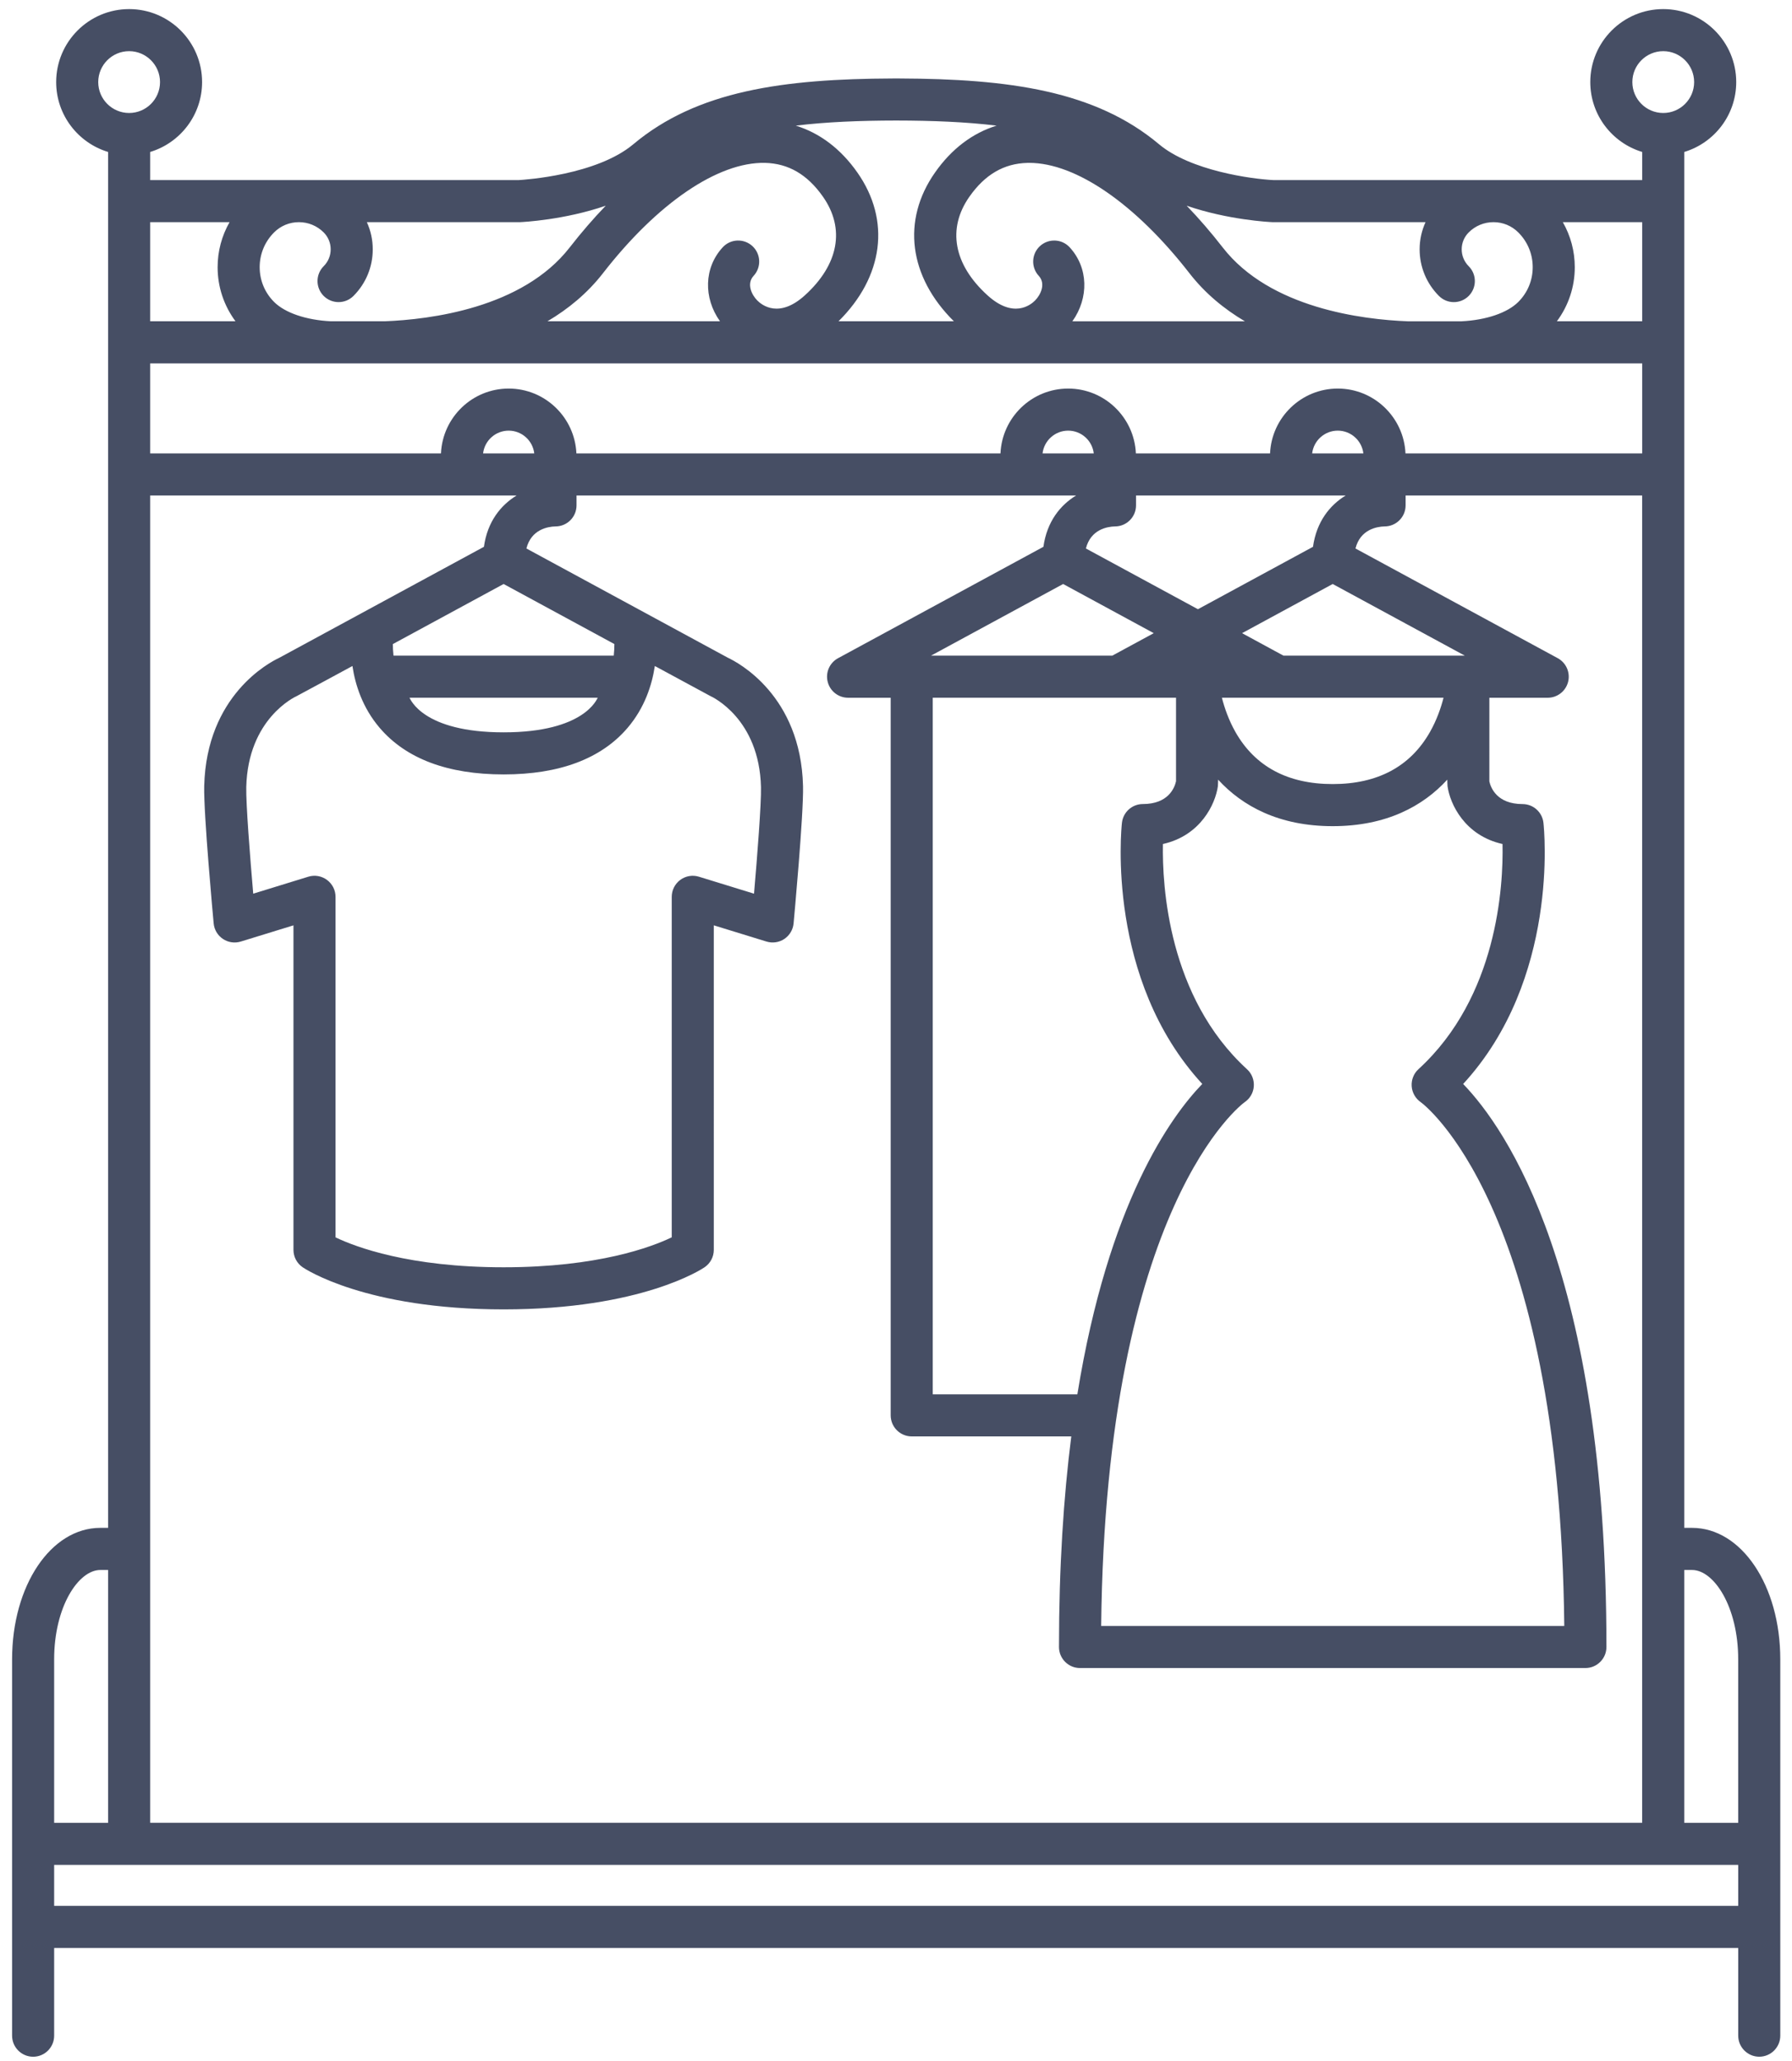 <?xml version="1.0" encoding="utf-8"?>
<!-- Generator: Adobe Illustrator 15.0.0, SVG Export Plug-In  -->
<!DOCTYPE svg PUBLIC "-//W3C//DTD SVG 1.1//EN" "http://www.w3.org/Graphics/SVG/1.1/DTD/svg11.dtd">
<svg version="1.1"
	 xmlns="http://www.w3.org/2000/svg" xmlns:xlink="http://www.w3.org/1999/xlink" xmlns:a="http://ns.adobe.com/AdobeSVGViewerExtensions/3.0/"
	 x="0px" y="0px" width="87px" height="100px" viewBox="0 0 87 100" enable-background="new 0 0 87 100" xml:space="preserve" style="fill: #464e64;">
<defs>
</defs>
<g>
	<defs>
		<rect id="SVGID_1_" width="86.833" height="100"/>
	</defs>
	<clipPath id="SVGID_2_">
		<use xlink:href="#SVGID_1_"  overflow="visible"/>
	</clipPath>
	<path clip-path="url(#SVGID_2_)" d="M82.148,74.143H81.77V7.374c1.457-0.439,2.522-1.792,2.522-3.391
		c0-1.953-1.59-3.542-3.543-3.542s-3.542,1.589-3.542,3.542c0,1.598,1.064,2.952,2.521,3.391v1.365H61.825
		C60.778,8.69,57.803,8.288,56.27,7c-3.099-2.601-7.285-3.172-12.6-3.192c-0.007,0-0.014-0.002-0.021-0.002
		c-0.047,0-0.094,0.001-0.14,0.001c-0.048,0-0.093-0.001-0.14-0.001c-0.007,0-0.013,0.001-0.021,0.002
		c-5.314,0.02-9.5,0.591-12.601,3.192c-1.784,1.498-5.276,1.722-5.559,1.739H7.291V7.374c1.456-0.439,2.52-1.792,2.52-3.391
		c0-1.953-1.588-3.542-3.542-3.542c-1.953,0-3.542,1.589-3.542,3.542c0,1.598,1.065,2.951,2.521,3.391v66.769H4.871
		c-2.402,0-4.284,2.804-4.284,6.38v18.264c0,0.563,0.458,1.021,1.022,1.021s1.02-0.458,1.02-1.021V94.53h81.76v4.256
		c0,0.563,0.457,1.021,1.021,1.021c0.563,0,1.021-0.458,1.021-1.021V80.522C86.432,76.946,84.55,74.143,82.148,74.143
		 M82.148,76.187c1.06,0,2.24,1.78,2.24,4.336v7.933H81.77V76.187H82.148z M7.291,88.455v-64.41H25.08
		c-0.767,0.469-1.417,1.267-1.586,2.49l-9.939,5.388c-0.475,0.222-3.531,1.816-3.641,6.222c-0.033,1.353,0.439,6.448,0.459,6.665
		c0.028,0.306,0.193,0.583,0.449,0.754c0.256,0.172,0.575,0.218,0.869,0.127l2.556-0.786v15.747c0,0.338,0.166,0.653,0.445,0.844
		c0.122,0.084,3.069,2.045,9.758,2.045s9.637-1.962,9.758-2.045c0.28-0.191,0.446-0.506,0.446-0.844V44.904l2.557,0.787
		c0.293,0.09,0.613,0.045,0.869-0.127c0.254-0.171,0.42-0.448,0.448-0.754c0.02-0.217,0.492-5.312,0.458-6.665
		c-0.109-4.406-3.166-6-3.64-6.222l-9.789-5.306c0.233-0.928,1.04-1.062,1.412-1.071c0.564,0,1.021-0.458,1.021-1.022v-0.479h24.253
		c-0.768,0.469-1.416,1.267-1.586,2.49l-9.97,5.406c-0.411,0.222-0.619,0.695-0.503,1.148c0.114,0.453,0.522,0.771,0.989,0.771
		h2.069v34.823c0,0.564,0.457,1.022,1.02,1.022h7.748c-0.373,2.933-0.597,6.318-0.597,10.22c0,0.564,0.457,1.021,1.021,1.021h24.535
		c0.564,0,1.022-0.457,1.022-1.021c0-18.176-4.871-25.164-6.956-27.322c4.67-5.074,3.934-12.351,3.898-12.673
		c-0.057-0.518-0.494-0.91-1.015-0.91c-1.244,0-1.544-0.794-1.611-1.101V33.86h2.833c0.468,0,0.875-0.318,0.99-0.771
		c0.114-0.452-0.093-0.925-0.502-1.148l-9.821-5.324c0.233-0.928,1.041-1.062,1.412-1.071c0.564,0,1.022-0.458,1.022-1.022v-0.479
		h11.484v64.41H7.291z M79.728,22.003H68.235c-0.079-1.748-1.521-3.147-3.288-3.147s-3.209,1.399-3.287,3.147h-6.514
		c-0.078-1.748-1.521-3.147-3.287-3.147c-1.768,0-3.209,1.399-3.287,3.147H27.984c-0.079-1.748-1.52-3.147-3.288-3.147
		c-1.767,0-3.21,1.399-3.287,3.147H7.291v-4.369h72.437V22.003z M68.976,53.486c0.069,0.048,6.751,4.941,6.968,25.418H53.461
		c0.216-20.477,6.898-25.37,6.958-25.412c0.261-0.174,0.429-0.459,0.452-0.772c0.023-0.313-0.096-0.62-0.329-0.832
		c-3.829-3.5-4.121-8.901-4.083-10.93c1.832-0.409,2.547-1.94,2.669-2.808c0.006-0.046,0.01-0.316,0.01-0.316
		c1.181,1.289,2.962,2.258,5.563,2.258c2.603,0,4.384-0.969,5.564-2.258c0,0,0.003,0.27,0.011,0.317
		c0.12,0.867,0.837,2.399,2.67,2.807c0.043,2.028-0.239,7.417-4.084,10.93c-0.229,0.21-0.348,0.517-0.326,0.825
		C68.556,53.022,68.721,53.309,68.976,53.486 M45.2,31.817l6.414-3.477l4.4,2.386l-2.013,1.091H45.2z M45.284,33.859h11.811v4.054
		c-0.072,0.325-0.378,1.105-1.61,1.105c-0.521,0-0.958,0.392-1.016,0.91c-0.035,0.323-0.77,7.6,3.9,12.673
		c-1.53,1.584-4.56,5.768-6.064,15.061h-7.021V33.859z M69.426,35.518c-0.953,1.68-2.542,2.531-4.725,2.531
		c-2.182,0-3.771-0.851-4.724-2.531c-0.329-0.583-0.532-1.176-0.655-1.659h10.76C69.958,34.343,69.756,34.935,69.426,35.518
		 M62.311,31.817l-2.01-1.091l4.4-2.386l6.414,3.477H62.311z M63.745,26.535l-5.587,3.029l-5.438-2.947
		c0.232-0.928,1.04-1.062,1.411-1.071c0.564,0,1.022-0.458,1.022-1.022v-0.479h10.178C64.565,24.514,63.915,25.312,63.745,26.535
		 M50.615,22.003c0.074-0.621,0.603-1.105,1.244-1.105c0.64,0,1.17,0.484,1.242,1.105H50.615z M63.704,22.003
		c0.073-0.621,0.602-1.105,1.243-1.105c0.641,0,1.17,0.484,1.243,1.105H63.704z M25.938,22.003h-2.485
		c0.073-0.621,0.602-1.105,1.243-1.105C25.337,20.898,25.865,21.382,25.938,22.003 M34.483,33.775c0.098,0.043,2.38,1.1,2.462,4.421
		c0.02,0.8-0.184,3.39-0.338,5.172l-2.674-0.823c-0.31-0.096-0.647-0.038-0.907,0.155c-0.26,0.193-0.414,0.497-0.414,0.821v16.524
		c-0.979,0.469-3.58,1.453-8.162,1.453c-4.585,0-7.187-0.986-8.16-1.452V43.521c0-0.324-0.154-0.628-0.416-0.821
		c-0.26-0.193-0.597-0.251-0.906-0.155l-2.674,0.823c-0.154-1.782-0.357-4.372-0.338-5.172c0.082-3.321,2.365-4.378,2.453-4.418
		c0.03-0.012,2.701-1.458,2.701-1.458c0.137,0.912,0.488,2.024,1.324,3.002c1.281,1.499,3.305,2.259,6.017,2.259
		c2.711,0,4.736-0.76,6.017-2.259c0.835-0.978,1.186-2.089,1.324-3.002C31.792,32.32,34.461,33.765,34.483,33.775 M29.019,33.859
		c-0.034,0.045-0.629,1.68-4.569,1.68c-3.939,0-4.53-1.63-4.569-1.68H29.019z M29.828,31.255c0,0.159-0.008,0.35-0.031,0.562H19.104
		c-0.023-0.212-0.031-0.403-0.031-0.562l5.377-2.915L29.828,31.255z M79.249,3.983c0-0.828,0.673-1.5,1.5-1.5s1.5,0.674,1.5,1.5
		c0,0.828-0.673,1.5-1.5,1.5S79.249,4.811,79.249,3.983 M75.874,10.781h3.854v4.81h-4.143c0.562-0.757,0.869-1.666,0.869-2.625
		C76.454,12.187,76.25,11.44,75.874,10.781 M61.759,10.78c0.015,0.001,7.449,0.001,7.449,0.001
		c-0.185,0.408-0.286,0.855-0.286,1.317c0,0.855,0.333,1.659,0.938,2.264c0.398,0.399,1.046,0.399,1.444,0
		c0.398-0.399,0.398-1.046-0.001-1.444c-0.218-0.22-0.339-0.51-0.339-0.819c0-0.31,0.121-0.6,0.34-0.82
		c0.321-0.321,0.749-0.498,1.204-0.498c0.456,0,0.883,0.177,1.205,0.499c0.451,0.45,0.699,1.049,0.699,1.686
		c0,0.637-0.248,1.235-0.699,1.686c-0.531,0.531-1.563,0.881-2.759,0.94h-2.611c-2.183-0.085-6.687-0.63-8.981-3.583
		c-0.572-0.736-1.158-1.412-1.75-2.026C59.631,10.677,61.636,10.774,61.759,10.78 M49.97,7.904c2.265,0,5.164,1.995,7.779,5.359
		c0.759,0.976,1.687,1.736,2.689,2.329h-8.375c0.808-1.137,0.78-2.602-0.132-3.591c-0.382-0.415-1.027-0.44-1.443-0.058
		c-0.414,0.382-0.44,1.028-0.058,1.442c0.356,0.387,0.088,0.929-0.179,1.198c-0.226,0.229-1.063,0.883-2.313-0.256
		c-1.643-1.492-1.961-3.235-0.874-4.782c0.756-1.076,1.676-1.612,2.813-1.64C49.907,7.904,49.938,7.904,49.97,7.904 M43.51,5.849
		c1.768,0.003,3.391,0.067,4.873,0.248c-1.168,0.36-2.185,1.128-2.989,2.275c-1.63,2.321-1.269,5.059,0.916,7.219h-5.601
		c2.185-2.16,2.546-4.898,0.916-7.219c-0.804-1.147-1.822-1.915-2.989-2.275C40.118,5.916,41.742,5.852,43.51,5.849 M37.141,7.904
		c1.137,0.028,2.058,0.565,2.813,1.641c1.086,1.547,0.768,3.29-0.873,4.782c-1.253,1.139-2.088,0.484-2.314,0.256
		c-0.269-0.269-0.537-0.811-0.179-1.198c0.383-0.414,0.356-1.06-0.058-1.442c-0.415-0.382-1.061-0.357-1.443,0.058
		c-0.913,0.989-0.941,2.454-0.132,3.59h-8.376c1.001-0.592,1.931-1.351,2.691-2.328C31.92,9.852,34.864,7.853,37.141,7.904
		 M13.306,11.279c0.321-0.321,0.749-0.498,1.204-0.498c0.456,0,0.883,0.177,1.205,0.498c0.219,0.22,0.339,0.51,0.339,0.819
		c0.001,0.31-0.12,0.6-0.339,0.819c-0.399,0.399-0.399,1.046,0,1.445c0.399,0.397,1.045,0.399,1.445,0
		c0.604-0.605,0.937-1.409,0.937-2.264c0-0.463-0.101-0.909-0.286-1.317c0,0,7.435-0.001,7.449-0.001
		c0.122-0.006,2.129-0.103,4.149-0.798c-0.593,0.614-1.178,1.291-1.751,2.026c-2.295,2.953-6.798,3.498-8.982,3.583h-2.611
		c-1.198-0.058-2.228-0.408-2.759-0.939c-0.451-0.451-0.699-1.05-0.699-1.686C12.607,12.329,12.855,11.73,13.306,11.279
		 M11.144,10.781c-0.375,0.659-0.579,1.406-0.579,2.185c0,0.959,0.308,1.869,0.868,2.625H7.291v-4.81H11.144z M4.769,3.983
		c0-0.828,0.673-1.5,1.5-1.5s1.5,0.674,1.5,1.5c0,0.828-0.673,1.5-1.5,1.5S4.769,4.811,4.769,3.983 M4.871,76.187h0.377v12.269
		H2.629v-7.933C2.629,77.967,3.81,76.187,4.871,76.187 M2.629,90.498h81.76v1.99H2.629V90.498z"/>
</g>
</svg>

